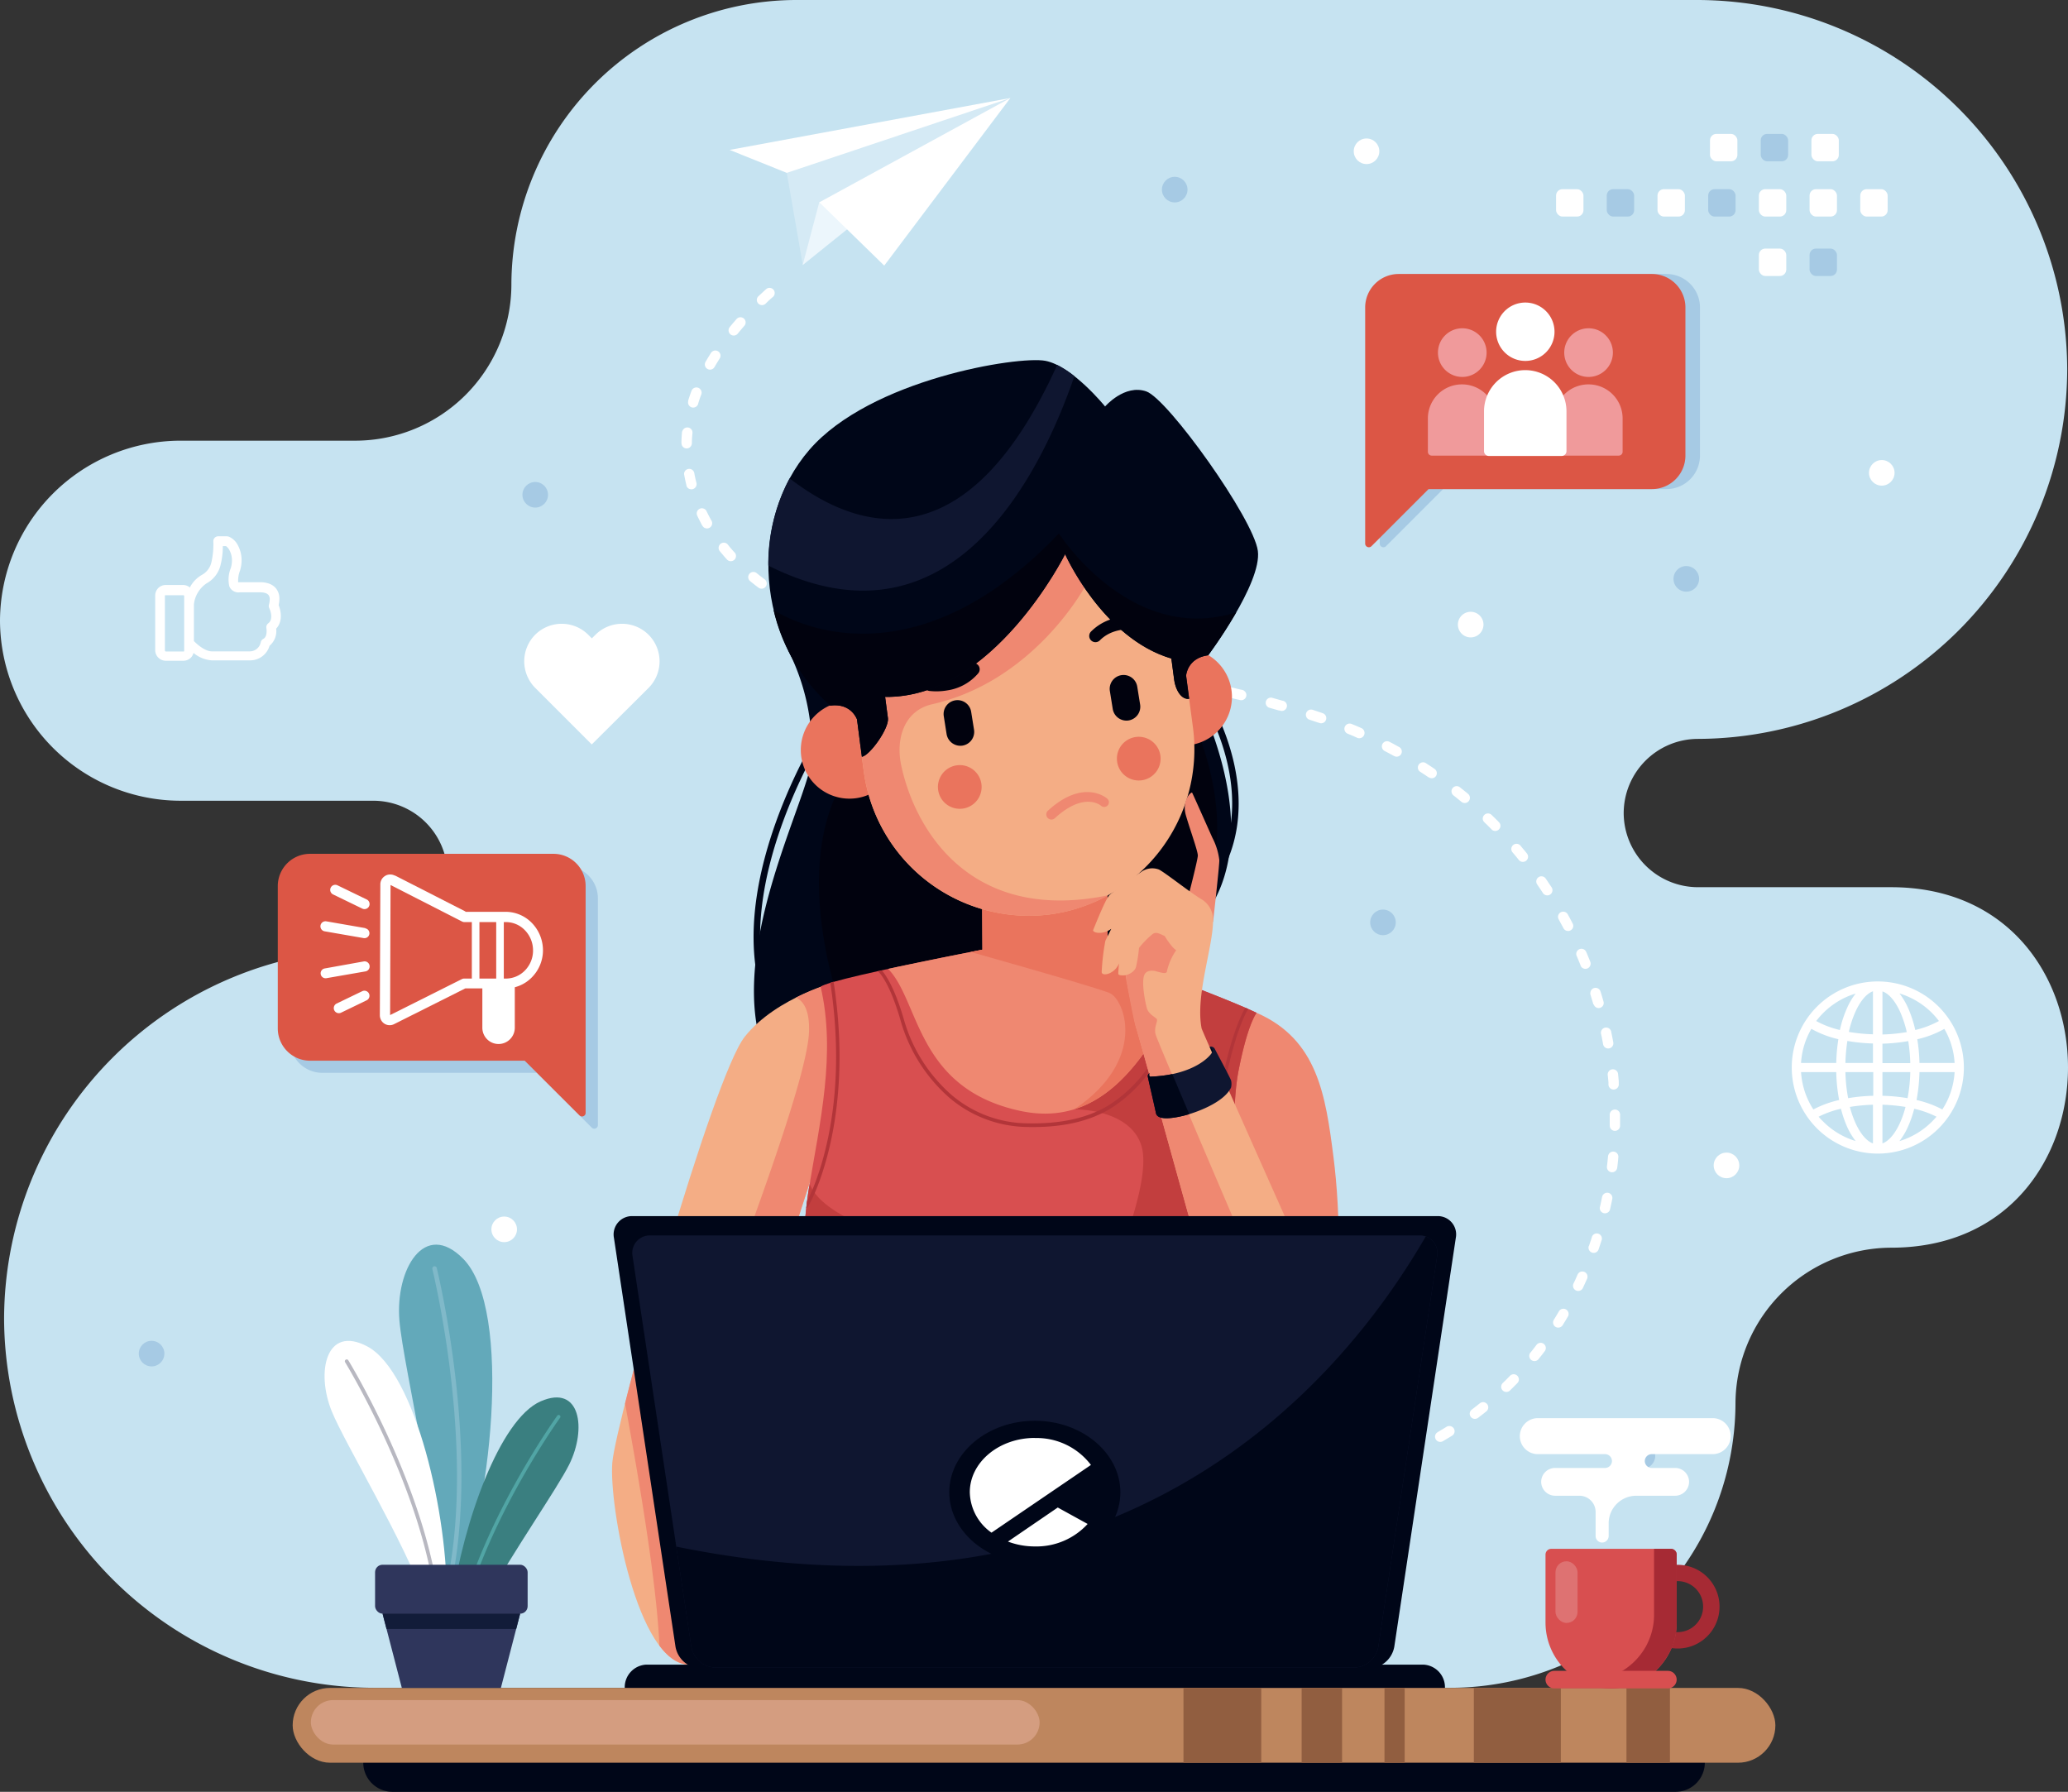 <svg id="Layer_2" data-name="Layer 2" xmlns="http://www.w3.org/2000/svg" width="425.091" height="368.26" viewBox="0 0 425.091 368.26">
  <rect x="0" y="0" width="425.091" height="368.26" fill="#333333" stroke="none"/>
  <g id="OBJECTS">
    <path id="Path_599" data-name="Path 599" d="M388.74,256.43a32.12,32.12,0,0,0-32,32h0a58.63,58.63,0,0,1-58.45,58.45H76.78A76.15,76.15,0,0,1,.84,271h0a76.16,76.16,0,0,1,75.94-75.93h0A15.28,15.28,0,0,0,92,179.81h0a15.28,15.28,0,0,0-15.23-15.24H37a37.15,37.15,0,0,1-37-37H0a37.15,37.15,0,0,1,37-37H73.12a32.13,32.13,0,0,0,32-32h0A58.63,58.63,0,0,1,163.6,0H349a76.16,76.16,0,0,1,75.93,75.93h0A76.16,76.16,0,0,1,349,151.86h0a15.29,15.29,0,0,0-15.24,15.24h0A15.29,15.29,0,0,0,349,182.34h39.73C437.21,182.34,437.21,256.43,388.74,256.43Z" fill="#c6e3f1" fill-rule="evenodd"/>
    <path id="Path_600" data-name="Path 600" d="M158.91,61a1.063,1.063,0,0,0-1.41-1.59c-.54.48-1.07,1-1.59,1.46a1.05,1.05,0,0,0-.23,1.24,1.07,1.07,0,0,0,1.69.31A20.546,20.546,0,0,1,158.91,61Zm96.34,243.68a1.07,1.07,0,0,0,.05,2.13h2.15a1.06,1.06,0,0,0,.51-2,1.15,1.15,0,0,0-.6-.16h-1.22Zm8.41-.46a1.07,1.07,0,0,0,.23,2.12l1-.1,1.17-.14a1.06,1.06,0,0,0,.48-1.92,1.08,1.08,0,0,0-.76-.19l-1.12.13-1,.1ZM272,303a1.061,1.061,0,0,0,.42,2.08L273,305l1-.21.49-.11a1.07,1.07,0,0,0,.16-2,1.13,1.13,0,0,0-.63,0l-.47.1-1,.2Zm8.15-2a1.06,1.06,0,1,0,.64,2l.86-.27.92-.3.28-.09a1.064,1.064,0,0,0-.7-2.01l-.25.08-.89.29-.86.27Zm7.88-2.89a1.059,1.059,0,1,0,.87,1.93l.71-.31.85-.38.4-.19a1.07,1.07,0,0,0-.34-2,1,1,0,0,0-.57.1l-.38.17-.82.37-.72.32Zm7.5-3.77a1.07,1.07,0,0,0,.62,2,1.09,1.09,0,0,0,.46-.15l.31-.18.77-.46.76-.46a1.07,1.07,0,0,0-.64-2,1,1,0,0,0-.48.16l-.74.45-.74.44-.32.19Zm7-4.63a1.06,1.06,0,0,0,.94,1.86,1.19,1.19,0,0,0,.36-.17l.46-.36.69-.53.55-.44a1.07,1.07,0,0,0-.55-1.89,1.11,1.11,0,0,0-.79.23l-.53.42-.67.53-.46.35Zm6.36-5.45a1.064,1.064,0,1,0,1.5,1.51l.43-.42.61-.61.48-.49a1,1,0,0,0,.29-.88,1.06,1.06,0,0,0-1.82-.6l-.47.48-.59.59-.43.42Zm5.65-6.2a1.07,1.07,0,0,0,1.67,1.33l.31-.39.53-.67.49-.64a1.07,1.07,0,0,0-.86-1.71,1.1,1.1,0,0,0-.84.42l-.48.63-.51.65-.31.38Zm4.87-6.83a1.06,1.06,0,0,0,1.09,1.61,1.08,1.08,0,0,0,.72-.49l.17-.27.44-.72.51-.86a1.07,1.07,0,0,0-1.85-1.06l-.48.81-.43.7-.17.28Zm4-7.36a1.07,1.07,0,0,0,1.93.91l.41-.89.35-.77.14-.31a1.07,1.07,0,0,0-1.66-1.25,1.17,1.17,0,0,0-.3.4l-.13.3-.33.75-.41.86Zm3.17-7.77a1.07,1.07,0,0,0,1.69,1.16,1.12,1.12,0,0,0,.33-.48l.25-.75.26-.8.16-.5a1.06,1.06,0,0,0-2-.63l-.15.48-.26.78-.25.74Zm2.3-8.08a1.07,1.07,0,0,0,1.82,1,1,1,0,0,0,.26-.5l.14-.62.18-.83.13-.65a1.06,1.06,0,0,0-1.86-.89,1,1,0,0,0-.23.47l-.13.63-.17.81-.14.62Zm1.44-8.28a1.062,1.062,0,1,0,2.11.25l.07-.54.09-.85.07-.75a1.06,1.06,0,0,0-1.86-.8,1.12,1.12,0,0,0-.26.6l-.07.73-.09.83Zm.58-8.38a1.06,1.06,0,0,0,2.12,0v-2.15a1.07,1.07,0,1,0-2.13,0v2.11Zm-.27-8.4a1.064,1.064,0,1,0,2.12-.19v-.51l-.08-.87-.08-.76a1.07,1.07,0,0,0-2.12.23l.08.74.08.84v.52Zm-1.1-8.34a1.063,1.063,0,1,0,2.09-.39l-.11-.6-.17-.85-.13-.66a1.07,1.07,0,1,0-2.09.43l.14.64.16.84.11.59Zm-1.92-8.18a1.045,1.045,0,1,0,2-.61l-.21-.72-.25-.85-.16-.49a1.06,1.06,0,0,0-2.06.15.939.939,0,0,0,0,.5l.14.47.25.82.21.73Zm-2.72-8a1.075,1.075,0,1,0,2-.79l-.38-.93-.34-.82-.11-.24a1.064,1.064,0,1,0-1.95.85l.1.22.33.8.37.91Zm-3.49-7.64a1.07,1.07,0,0,0,2-.51,1.19,1.19,0,0,0-.13-.48l-.2-.39-.42-.8-.39-.71a1.07,1.07,0,0,0-2,.54,1,1,0,0,0,.14.49l.37.7.42.77.2.39Zm-4.24-7.25a1.09,1.09,0,0,0,1,.47,1.07,1.07,0,0,0,.78-1.66l-.49-.73-.51-.76-.2-.29A1.063,1.063,0,1,0,316,181.8l.18.27.5.74.49.74Zm-4.95-6.8a1.07,1.07,0,0,0,1.88-.86,1.11,1.11,0,0,0-.23-.49l-.35-.44-.6-.71-.42-.51a1.07,1.07,0,0,0-1.62,1.39l.41.48.58.7.35.44Zm-5.6-6.27a1.07,1.07,0,0,0,1.79-1,1,1,0,0,0-.29-.5l-.27-.29-.68-.67-.58-.56a1.07,1.07,0,0,0-1.77,1,1.1,1.1,0,0,0,.3.52l.56.54.66.66.28.28Zm-6.2-5.68a1.07,1.07,0,0,0,1.74-.92,1.1,1.1,0,0,0-.39-.73l-.32-.27-.76-.61-.59-.47a1.064,1.064,0,1,0-1.32,1.67l.58.46.73.6.33.27Zm-6.72-5.05a1.08,1.08,0,0,0,1.24,0,1.06,1.06,0,0,0-.06-1.73l-.57-.39-.84-.55-.38-.25a1.07,1.07,0,0,0-1.53,1.36.93.93,0,0,0,.38.43l.37.24.82.54.57.39Zm-7.18-4.41a1.06,1.06,0,1,0,1-1.86l-.2-.11-.91-.5-.79-.41a1.06,1.06,0,0,0-1.45,1.4,1,1,0,0,0,.47.49l.76.4.89.48.2.11ZM279,151.65a1.089,1.089,0,0,0,.86-2l-1-.44-1-.41a1.081,1.081,0,1,0-.82,2l.94.39,1,.44Zm-7.84-3.08a1.06,1.06,0,1,0,.69-2l-.15-.06-1.88-.63a1.07,1.07,0,0,0-1.28,1.49,1,1,0,0,0,.62.54l1.85.62h.15ZM263,146a1.06,1.06,0,1,0,.58-2l-2.06-.58a1,1,0,0,0-.8.1,1.06,1.06,0,0,0,.24,1.95l2,.57Zm-8.19-2.14a1.06,1.06,0,0,0,1-1.83,1,1,0,0,0-.46-.24c-.67-.12-1.41-.33-2.08-.49a1.07,1.07,0,0,0-1.11,1.66,1.09,1.09,0,0,0,.63.42c.67.15,1.41.36,2.07.48Zm-8.28-1.81A1.06,1.06,0,0,0,247,140l-2.1-.4a1.06,1.06,0,0,0-.89,1.85,1.13,1.13,0,0,0,.49.24l2.09.4Zm-8.35-1.51a1.07,1.07,0,0,0,.9-1.83,1,1,0,0,0-.55-.27l-2.11-.34a1.065,1.065,0,0,0-.73,2,.92.92,0,0,0,.4.15l2.09.34Zm-8.39-1.26a1.06,1.06,0,0,0,1-1.69,1,1,0,0,0-.71-.42l-2.11-.28a1.06,1.06,0,0,0-.78,1.9,1,1,0,0,0,.5.21l2.11.28Zm-8.43-1a1.07,1.07,0,1,0,.23-2.12l-2.12-.22a1.07,1.07,0,0,0-.8,1.87,1,1,0,0,0,.58.24Zm-8.45-.83a1.07,1.07,0,0,0,.77-1.89,1.13,1.13,0,0,0-.58-.23l-2.13-.18a1.064,1.064,0,0,0-.18,2.12Zm-8.51-.76a1.07,1.07,0,0,0,.24-2.12l-2.11-.23a1.062,1.062,0,0,0-.25,2.11l2.12.24Zm-8.4-1.1a1.07,1.07,0,0,0,1-1.59,1,1,0,0,0-.76-.51l-2.08-.34a1.061,1.061,0,0,0-.37,2.09c.7.13,1.41.24,2.12.35ZM187.52,134a1.06,1.06,0,0,0,.41-2.08l-2.06-.47a1.06,1.06,0,0,0-1.15,1.59,1.08,1.08,0,0,0,.66.48l2.1.48Zm-8.33-2.14a1.06,1.06,0,0,0,1.14-1.68,1.14,1.14,0,0,0-.53-.36c-.67-.19-1.34-.4-2-.61a1.06,1.06,0,1,0-.66,2c.69.22,1.37.43,2.06.63Zm-8.14-2.8a1.08,1.08,0,0,0,1.15-.24,1.06,1.06,0,0,0-.36-1.74l-1.94-.8a1.06,1.06,0,0,0-1.21,1.69,1.18,1.18,0,0,0,.37.26c.66.29,1.32.56,2,.83Zm-7.83-3.64a1.088,1.088,0,0,0,1.06-1.9q-.93-.5-1.83-1a1,1,0,0,0-.94-.07,1.06,1.06,0,0,0-.14,1.9c.62.36,1.25.72,1.89,1.06Zm-7.32-4.65a1.06,1.06,0,0,0,1.65-1.19,1.09,1.09,0,0,0-.36-.51c-.56-.41-1.11-.84-1.65-1.28a1.062,1.062,0,1,0-1.35,1.64c.57.46,1.13.91,1.71,1.34ZM149.44,115a1.07,1.07,0,0,0,1.83-.94,1,1,0,0,0-.25-.49c-.47-.51-.91-1-1.35-1.57a1.07,1.07,0,1,0-1.65,1.35C148.48,113.91,148.95,114.46,149.44,115Zm-5.12-7.09a1.07,1.07,0,1,0,1.87-1c-.34-.61-.65-1.21-.95-1.84a1.062,1.062,0,1,0-1.92.91c.31.66.65,1.31,1,2Zm-3.23-8.15a1,1,0,0,0,.66.74,1.07,1.07,0,0,0,1.41-1.25c-.17-.67-.32-1.33-.44-2a1.06,1.06,0,0,0-2.07-.1.93.93,0,0,0,0,.47c.13.72.28,1.44.46,2.15Zm-1-8.72a1.06,1.06,0,0,0,2,.55,1.09,1.09,0,0,0,.13-.5c0-.68.05-1.37.11-2a1.06,1.06,0,0,0-2-.64,1,1,0,0,0-.15.45c-.06.72-.1,1.46-.11,2.19Zm1.4-8.67a1.09,1.09,0,0,0,0,.69,1.06,1.06,0,0,0,2,0,20.325,20.325,0,0,1,.67-2,1.072,1.072,0,0,0-2-.77c-.26.68-.5,1.39-.71,2.08Zm3.54-8a1.064,1.064,0,1,0,1.84,1.07c.35-.6.71-1.19,1.08-1.78a1.064,1.064,0,0,0-1.79-1.15c-.39.62-.77,1.24-1.13,1.86ZM150,67.22a1.07,1.07,0,0,0,.9,1.74,1.09,1.09,0,0,0,.75-.39c.44-.54.89-1.07,1.35-1.6a1.06,1.06,0,0,0-1.16-1.7,1.19,1.19,0,0,0-.44.3C150.93,66.11,150.46,66.66,150,67.22Z" fill="#fff" fill-rule="evenodd"/>
    <path id="Path_601" data-name="Path 601" d="M168.91,149.29a.69.69,0,0,1,.94-.2.67.67,0,0,1,.2.93c-.07.12-26.81,41.67-5.69,65.89a.68.68,0,0,1-.07,1,.67.67,0,0,1-.95-.06C141.55,191.81,168.84,149.42,168.91,149.29Z" fill="#000618" fill-rule="evenodd"/>
    <path id="Path_602" data-name="Path 602" d="M246.9,143.51a.674.674,0,0,1,1.14-.72c0,.07,15.31,23.78-.8,42a.67.67,0,0,1-1,.06.68.68,0,0,1,0-1C261.67,166.44,246.94,143.57,246.9,143.51Z" fill="#000618" fill-rule="evenodd"/>
    <path id="Path_603" data-name="Path 603" d="M173.24,121.24,162,133.62a45.27,45.27,0,0,1,4.86,22.06c-.54,12.52-42.74,81.9,35.23,81.54s34.58-40.58,34.58-40.58,25.72-8.32,12.73-45.56S173.24,121.24,173.24,121.24Z" fill="#000618" fill-rule="evenodd"/>
    <path id="Path_604" data-name="Path 604" d="M237.36,197.34c-.45-.45-.72-.7-.72-.7a17.09,17.09,0,0,0,2.34-1,70.79,70.79,0,0,0,6.66-8.8c10.63-16.53-.68-39.26-.68-39.26l-6-1.79s-12-4.29-15.2-5.37-40.41,1.25-51,21.1,1.2,48.63,1.2,48.63,43.86-1.42,46.36-1.6C222.2,208.39,229.41,205.58,237.36,197.34Z" fill="#01020e" fill-rule="evenodd"/>
    <path id="Path_605" data-name="Path 605" d="M258.33,208.17c12.52,5.47,14.15,16.92,15.78,29.66,1.44,11.31,1.89,28.36-1.09,54.27s-50.32-34.18-50.32-34.18Z" fill="#ef8871" fill-rule="evenodd"/>
    <path id="Path_606" data-name="Path 606" d="M184.67,207.83l-12.16-6.22s-12.85,3.2-19.42,11.46-26.47,78.87-27.22,87.5,5.1,41.55,15.8,41.55,16-71.95,16-71.95l8.74-27Z" fill="#f4ad85" fill-rule="evenodd"/>
    <path id="Path_607" data-name="Path 607" d="M184.67,207.83l-12.16-6.22a47.867,47.867,0,0,0-8.88,3.41c1.58.76,2.81,2.71,2.67,7-.38,11.26-17.56,54.26-21.32,66.28s-6.76,19.16-6.76,19.16l-7.82-16.42c-.71,2.65-1.35,5.14-1.92,7.4,2.92,15.78,6.57,37.41,7.06,49.77,1.81,2.41,3.86,3.89,6.13,3.89,10.7,0,16-71.95,16-71.95l8.74-27Z" fill="#ef8871" fill-rule="evenodd"/>
    <path id="Path_608" data-name="Path 608" d="M216.89,192.32s32.31,11.51,41.44,15.85c0,0-1.75,1.82-3.71,11.73s0,24.41-2.06,38.68c-1.5,10.31-8.48,62.48-12.24,90.63l-79.64-6.42c0-1.25-.07-2.76-.15-4.47,6.54,5.09,12.81,5.32,8.93-9.56-6.76-25.91-5.44-71-3.19-84.5s5.61-27.75,2.42-41.46C170.83,200.87,216.89,192.32,216.89,192.32Z" fill="#d84f50" fill-rule="evenodd"/>
    <path id="Path_609" data-name="Path 609" d="M238.11,200.08c8.09,3,16.3,6.22,20.22,8.09,0,0-1.75,1.82-3.71,11.73s0,24.41-2.06,38.68c-.3,2.06-.82,5.81-1.49,10.7-18,2.8-71.14,8.89-83.9,7.76a22.289,22.289,0,0,1-2.72-.41c0-14.06.82-26.35,1.82-32.37.06-.35.12-.69.17-1,4.51,13.29,61.19,20.71,61.19,20.71s9.39-20.78,7-28.48S220.87,228,220.87,228l.29-6.88s11.27-15.26,14-19.9C235.47,200.6,236.53,200.25,238.11,200.08Z" fill="#c23e3e" fill-rule="evenodd"/>
    <path id="Path_610" data-name="Path 610" d="M242.69,201.81l.67.26c-1.43,5.79-3.36,12.58-6,16.58A28.53,28.53,0,0,1,228,228c-4.1,2.38-9.46,3.81-17,3.62a25.16,25.16,0,0,1-15.84-6,33.06,33.06,0,0,1-10-15.75c-2.06-7.2-4-9.6-4.67-10.25l.79-.17c.92,1.08,2.73,3.84,4.56,10.22a32.33,32.33,0,0,0,9.81,15.41A24.4,24.4,0,0,0,211,230.87c7.35.18,12.59-1.21,16.59-3.52a28,28,0,0,0,9.12-9.09c2.64-3.93,4.54-10.69,6-16.45Zm13.28,5.3.59.25c-1.56,2.76-3.75,8.54-5.76,20.64-2.41,14.5.35,21,2.47,23.79,0,.33-.05.66-.08,1-2.27-2.58-5.7-9.23-3.09-24.9,2-11.89,4.21-17.82,5.87-20.77Zm-90.24,41.17q.08-.69.15-1.32c1.82-3.57,8.73-19.29,4.79-45l.68-.21c4.53,29.35-5,45.91-5.27,46.29a.39.39,0,0,1-.08.1.36.36,0,0,1-.27.14Z" fill="#b23539" fill-rule="evenodd"/>
    <path id="Path_611" data-name="Path 611" d="M214.39,157.75h.24a12.78,12.78,0,0,1,12.91,12.61l.16,25.87c4.69,1.71,10.3,3.79,15.55,5.8-8.27,17.85-18,29.65-33.6,26.27-21.35-4.63-20.59-22.56-27.09-29.17,6.07-1.31,13.2-2.74,19.38-3.95l-.15-24.52A12.81,12.81,0,0,1,214.39,157.75Z" fill="#ef8871" fill-rule="evenodd"/>
    <path id="Path_612" data-name="Path 612" d="M226.74,166.05a12.4,12.4,0,0,1,.8,4.31l.16,25.87c4.69,1.71,10.3,3.79,15.55,5.8-6.08,13.13-13,23-22.38,25.93,15-10.1,10.37-22.57,7.18-23.88s-28.53-8.43-28.53-8.43l2.42-.47-.15-24.52a12.82,12.82,0,0,1,4.58-9.91C213.12,160.68,219.85,162.78,226.74,166.05Z" fill="#ea745d" fill-rule="evenodd"/>
    <path id="Path_613" data-name="Path 613" d="M243.24,133.25h.74a10,10,0,1,1-8,3.09c.14,2.95,1.08,6.49,4.85,6.36l-.86-5.68a3.43,3.43,0,0,1,3.27-3.77Z" fill="#ea745d" fill-rule="evenodd"/>
    <path id="Path_614" data-name="Path 614" d="M172,144.49c-.24.06-.48.14-.71.22h0a10,10,0,1,0,8.52.89c.64,2.88.65,6.56-3,7.41l-.65-5.71a3.43,3.43,0,0,0-4.16-2.81Z" fill="#ea745d" fill-rule="evenodd"/>
    <path id="Path_615" data-name="Path 615" d="M202.79,89.49h0a34.23,34.23,0,0,1,38.34,29.33l4.1,30.77a34.24,34.24,0,0,1-29.33,38.33h0a34.23,34.23,0,0,1-38.34-29.33l-4.09-30.77a34.23,34.23,0,0,1,29.32-38.33Z" fill="#f4ad85" fill-rule="evenodd"/>
    <path id="Path_616" data-name="Path 616" d="M202.79,89.49h0A34.25,34.25,0,0,1,240.63,116a14.21,14.21,0,0,1-1.56,5l-15.77-.92s-10.38,19.84-31.7,24.66c-5.73,1.3-7.52,7.08-6.35,12.56,2.85,13.37,14.32,32.52,42.57,26.7a33.78,33.78,0,0,1-11.92,3.93h0a34.23,34.23,0,0,1-38.34-29.33l-4.09-30.77a34.23,34.23,0,0,1,29.32-38.34Z" fill="#ef8871" fill-rule="evenodd"/>
    <path id="Path_617" data-name="Path 617" d="M196.61,157.3a4.49,4.49,0,1,1-3.76,5.12,4.49,4.49,0,0,1,3.76-5.12Z" fill="#ea745d" fill-rule="evenodd"/>
    <path id="Path_618" data-name="Path 618" d="M233.4,151.48a4.49,4.49,0,1,1-3.76,5.12,4.49,4.49,0,0,1,3.76-5.12Z" fill="#ea745d" fill-rule="evenodd"/>
    <path id="Path_619" data-name="Path 619" d="M191.36,139.46A1.283,1.283,0,0,0,191,142a12.9,12.9,0,0,0,3.67-.1,10.3,10.3,0,0,0,6.42-3.53,1.29,1.29,0,0,0-2-1.63C197.28,139,194.17,139.76,191.36,139.46Z" fill="#01020e" fill-rule="evenodd"/>
    <path id="Path_620" data-name="Path 620" d="M247.94,215.15s1.31-.19,1.6.83-4,6.51-4.31,6.7-8.84-.89-8.84-.89-.46-.42-.36-.75a1.7,1.7,0,0,1,.41-.61Z" fill="#000618" fill-rule="evenodd"/>
    <path id="Path_621" data-name="Path 621" d="M234.1,129.51c-2.8-.5-5.94,0-8,2.08a1.28,1.28,0,1,1-1.83-1.79,10.24,10.24,0,0,1,6.68-3,12.93,12.93,0,0,1,3.67.19,1.29,1.29,0,0,1,1,1.52,1.27,1.27,0,0,1-1.52,1Z" fill="#01020e" fill-rule="evenodd"/>
    <path id="Path_622" data-name="Path 622" d="M181.94,143.23l.58,4.36c.28,2.1-3.75,7.72-5.36,7.94l-1-7.67s-1.15-3.42-5.49-2.84c-15.36-13.54-16.84-38.07-4.3-52.57s43-19.36,48.53-18.29,12.26,9.38,12.26,9.38,4-4.64,8.46-3.1,22.06,26.16,22.94,32.78-10.19,21.45-10.19,21.45c-4.34.58-4.55,4.19-4.55,4.19l.63,4.76c-1.61.22-2.8-1.82-3.08-3.92l-.58-4.36c-14.16-4.16-21.84-21.45-21.84-21.45S204.18,143.53,181.94,143.23Z" fill="#000618" fill-rule="evenodd"/>
    <path id="Path_623" data-name="Path 623" d="M157.93,116.24a37.48,37.48,0,0,1,4.38-17.93c13.88,10.76,36.31,18,55-23.3a20,20,0,0,1,3.54,2.3C213.6,98.29,195.12,134.93,157.93,116.24Z" fill="#0f1630" fill-rule="evenodd"/>
    <path id="Path_624" data-name="Path 624" d="M181.94,143.23l.58,4.36c.28,2.1-3.75,7.72-5.36,7.94l-1-7.67s-1.15-3.42-5.49-2.84A37.69,37.69,0,0,1,159,125.33s26.3,18.27,58.66-15.69c0,0,14.8,23.08,36.46,16.2a99.551,99.551,0,0,1-5.77,8.83c-4.34.58-4.55,4.19-4.55,4.19l.63,4.76c-1.61.22-2.8-1.82-3.08-3.92l-.58-4.36c-14.16-4.16-21.84-21.45-21.84-21.45S204.18,143.53,181.94,143.23Z" fill="#01020e" fill-rule="evenodd"/>
    <path id="Path_625" data-name="Path 625" d="M247.14,188.87l2.22.6s1.3-11.56,1.28-12.68a13.36,13.36,0,0,0-1.43-4.62c-.86-1.89-4-9-4.16-9.25s-2.19,1.53-1.28,4.66,2.46,7.35,2.45,8.26-2.09,8.91-2.09,8.91Z" fill="#ef8871" fill-rule="evenodd"/>
    <path id="Path_626" data-name="Path 626" d="M249.36,189a4.93,4.93,0,0,0-2.58-4.3c-2.22-1.34-7.46-5.49-8.58-6a3.88,3.88,0,0,0-3.72.58,65.14,65.14,0,0,0-6.41,4.65c-.88.92-3.08,6.57-3.35,7.17s1.94,1.13,3.71-.21c0,0-.93,1.86-1.22,2.49a46,46,0,0,0-.75,6.38c0,1,2.65.48,3.56-1.75,0,0-.15,1.61-.15,2.11s1.53.31,1.53.31,1.77,9.59,2.17,10.79,15.62,56,15.62,56l22-1.33s-24-53.74-24.19-54.53C245.67,204.54,249.39,194.65,249.36,189Z" fill="#f4ad85" fill-rule="evenodd"/>
    <path id="Path_627" data-name="Path 627" d="M231.4,200.42l.1.5h0v.19h0v.11h0v.11h0v.11c.47,2.53,1.65,8.78,2,9.74s8.74,31.22,13.09,46.84a63.7,63.7,0,0,0,8.41-4.14s-17-39.67-17.44-41.23.54-2.8.21-3.22-1.65-1-2-2.16-1.13-5.12-.61-6.72c.39-1.23,1.69-1.08,2.26-1a13,13,0,0,0,1.67.42c.85.12.79-.4.79-.4a12.64,12.64,0,0,1,1.9-4.29c-.93-.5-2.38-2.91-2.38-2.91-.95-.41-1.7-.94-2.45-.42a18.791,18.791,0,0,0-2.82,2.87,29.539,29.539,0,0,1-.57,3.72C233.3,200,231.4,200.42,231.4,200.42Z" fill="#ef8871" fill-rule="evenodd"/>
    <path id="Path_628" data-name="Path 628" d="M132.88,351.71H292.56a4.66,4.66,0,0,0,4.46-4.8h0a4.65,4.65,0,0,0-4.46-4.79H132.88a4.65,4.65,0,0,0-4.46,4.79h0a4.65,4.65,0,0,0,4.46,4.8Z" fill="#000618" fill-rule="evenodd"/>
    <path id="Path_629" data-name="Path 629" d="M295.45,249.94H130a3.77,3.77,0,0,0-3.8,4.48l12.65,84a5.4,5.4,0,0,0,5.14,4.48H281.46a5.41,5.41,0,0,0,5.15-4.48l12.64-84a3.76,3.76,0,0,0-3.8-4.48Z" fill="#000618" fill-rule="evenodd"/>
    <path id="Path_630" data-name="Path 630" d="M291.77,253.91H133.66a3.6,3.6,0,0,0-3.63,4.28l12.08,80.26a5.17,5.17,0,0,0,4.92,4.27H278.4a5.16,5.16,0,0,0,4.92-4.27l12.09-80.26a3.61,3.61,0,0,0-3.64-4.28Z" fill="#0f1630" fill-rule="evenodd"/>
    <path id="Path_631" data-name="Path 631" d="M139,317.86l3.1,20.59a5.17,5.17,0,0,0,4.92,4.27H278.4a5.16,5.16,0,0,0,4.92-4.27l12.09-80.26a3.61,3.61,0,0,0-2.34-4.07C275,285.34,230.49,336.48,139,317.86Z" fill="#000618" fill-rule="evenodd"/>
    <path id="Path_632" data-name="Path 632" d="M212.72,321.39c9.68,0,17.58-6.6,17.58-14.68S222.4,292,212.72,292s-17.59,6.59-17.59,14.68S203,321.39,212.72,321.39Z" fill="#000618" fill-rule="evenodd"/>
    <path id="Path_633" data-name="Path 633" d="M212.72,295.55a14,14,0,0,1,11.53,5.53L203.81,315a10.41,10.41,0,0,1-4.46-8.31c0-6.16,6-11.16,13.37-11.16Zm10.85,17.66-6.14-3.38-10.24,7a15.609,15.609,0,0,0,5.53,1,14.27,14.27,0,0,0,10.85-4.62Z" fill="#fff" fill-rule="evenodd"/>
    <path id="Path_634" data-name="Path 634" d="M230.51,138.76h0a2.85,2.85,0,0,0-2.37,3.26l.59,3.68a2.86,2.86,0,0,0,3.26,2.37h0a2.86,2.86,0,0,0,2.37-3.27l-.59-3.67A2.85,2.85,0,0,0,230.51,138.76Z" fill="#01020e" fill-rule="evenodd"/>
    <path id="Path_635" data-name="Path 635" d="M196.33,143.94h0A2.85,2.85,0,0,0,194,147.2l.58,3.68a2.87,2.87,0,0,0,3.27,2.36h0a2.86,2.86,0,0,0,2.37-3.26l-.59-3.68a2.84,2.84,0,0,0-3.3-2.36Z" fill="#01020e" fill-rule="evenodd"/>
    <path id="Path_636" data-name="Path 636" d="M227.51,164.07a.971.971,0,1,1-1.21,1.51s-3.42-3-9.5,2.61a1.052,1.052,0,0,1-1.43-1.54C222.7,159.9,227.5,164.05,227.51,164.07Z" fill="#ef8871" fill-rule="evenodd"/>
    <path id="Path_637" data-name="Path 637" d="M248.76,215.34a.64.64,0,0,1,.51.62c.07.56-3.34,5-12.86,5.32,0,0-.23-.07-.27-.22s.12-.31.12-.31v-.17a.81.81,0,0,0-.34.54c0,.29,1.4,6.17,1.69,7.65s3.17,1.14,5.62.55,8.29-2.64,9.82-5.8a3.09,3.09,0,0,0,0-1.48c-.24-.68-3.2-6.16-3.35-6.49a.91.91,0,0,0-1-.43Z" fill="#0f1630" fill-rule="evenodd"/>
    <path id="Path_638" data-name="Path 638" d="M240.93,220.76a27.457,27.457,0,0,1-4.52.52s-.23-.07-.27-.22.12-.31.12-.31v-.17a.81.81,0,0,0-.34.54c0,.29,1.4,6.17,1.69,7.65s3.17,1.14,5.62.55c.35-.09.77-.2,1.23-.34l-3.48-8.22Z" fill="#000618" fill-rule="evenodd"/>
    <path id="Path_639" data-name="Path 639" d="M80.67,356.26H344.44a6,6,0,0,1,6,6h0a6,6,0,0,1-6,6H80.67a6,6,0,0,1-6-6h0A6,6,0,0,1,80.67,356.26Z" fill="#000618" fill-rule="evenodd"/>
    <rect id="Rectangle_123" data-name="Rectangle 123" width="304.78" height="15.37" rx="7.68" transform="translate(60.16 346.91)" fill="#be865e"/>
    <rect id="Rectangle_124" data-name="Rectangle 124" width="15.99" height="15.37" transform="translate(243.27 346.91)" fill="#915e40"/>
    <rect id="Rectangle_125" data-name="Rectangle 125" width="8.31" height="15.37" transform="translate(267.56 346.91)" fill="#915e40"/>
    <rect id="Rectangle_126" data-name="Rectangle 126" width="4.15" height="15.37" transform="translate(284.59 346.91)" fill="#915e40"/>
    <rect id="Rectangle_127" data-name="Rectangle 127" width="17.88" height="15.37" transform="translate(302.96 346.91)" fill="#915e40"/>
    <rect id="Rectangle_128" data-name="Rectangle 128" width="8.94" height="15.37" transform="translate(334.33 346.91)" fill="#915e40"/>
    <rect id="Rectangle_129" data-name="Rectangle 129" width="149.8" height="9.14" rx="4.57" transform="translate(63.9 349.41)" fill="#d49d80"/>
    <path id="Path_640" data-name="Path 640" d="M161.73,35.53l3.29,18.93,42.67-34.32L163.13,31.09Z" fill="#d5eaf5" fill-rule="evenodd"/>
    <path id="Path_641" data-name="Path 641" d="M165,54.46l16.46-13.24a25.665,25.665,0,0,1,.76-3.35L168.4,41.58Z" fill="#ecf6fc" fill-rule="evenodd"/>
    <path id="Path_642" data-name="Path 642" d="M207.69,20.14,149.98,30.81l11.75,4.72Z" fill="#fff" fill-rule="evenodd"/>
    <path id="Path_643" data-name="Path 643" d="M207.69,20.14,181.76,54.59,168.42,41.58Z" fill="#fff" fill-rule="evenodd"/>
    <path id="Path_644" data-name="Path 644" d="M59.62,197.43a75.271,75.271,0,0,1,17.48-2.05h0a15.28,15.28,0,0,0,15.24-15.24h0a15.219,15.219,0,0,0-.15-2.15h24.1a6.64,6.64,0,0,1,6.61,6.61v46.64a.74.74,0,0,1-1.26.52l-11.27-11.27H66.23a6.62,6.62,0,0,1-6.61-6.61Z" fill="#a6cae4" fill-rule="evenodd"/>
    <path id="Path_645" data-name="Path 645" d="M63.72,175.48h50.05a6.62,6.62,0,0,1,6.61,6.61v46.63a.71.71,0,0,1-.45.68.72.72,0,0,1-.81-.16L107.86,218H63.72a6.64,6.64,0,0,1-6.62-6.61v-29.3a6.63,6.63,0,0,1,6.62-6.61Z" fill="#dc5645" fill-rule="evenodd"/>
    <path id="Path_646" data-name="Path 646" d="M95.69,187.4h8.29a7.54,7.54,0,0,1,5.4,2.34,8.08,8.08,0,0,1,2.23,5.57h0v.1a7.89,7.89,0,0,1-2.25,5.42,7.51,7.51,0,0,1-5.4,2.31H95.65L81,210.49a2,2,0,0,1-2.68-.87,2.07,2.07,0,0,1-.24-1l.1-26.82a2.015,2.015,0,0,1,.94-1.75,1.9,1.9,0,0,1,1-.32,2,2,0,0,1,1,.21h.08l14.47,7.39Zm8.29,2.11H95.44a1,1,0,0,1-.47-.12l-14.69-7.5-.09,26.73,14.71-7.37a1.06,1.06,0,0,1,.5-.13H104a5.47,5.47,0,0,0,3.91-1.67,5.85,5.85,0,0,0,1.66-4v-.11a5.93,5.93,0,0,0-1.64-4.12,5.42,5.42,0,0,0-3.93-1.71Z" fill="#fff" fill-rule="evenodd"/>
    <path id="Path_647" data-name="Path 647" d="M105.82,201.88v9.35a3.35,3.35,0,0,1-3.34,3.34h0a3.34,3.34,0,0,1-3.33-3.34v-9.09h4.78A6.27,6.27,0,0,0,105.82,201.88Z" fill="#fff" fill-rule="evenodd"/>
    <rect id="Rectangle_130" data-name="Rectangle 130" width="1.56" height="13.7" transform="translate(96.99 188.45)" fill="#fff"/>
    <rect id="Rectangle_131" data-name="Rectangle 131" width="1.56" height="13.7" transform="translate(102 188.45)" fill="#fff"/>
    <path id="Path_648" data-name="Path 648" d="M75.1,190.8a1.015,1.015,0,1,1-.35,2l-8-1.39a1.04,1.04,0,1,1,.35-2.05l8,1.39Zm-.63,12.91a1.04,1.04,0,0,1,.91,1.87l-5.27,2.55a1.044,1.044,0,0,1-.91-1.88Zm.91-18.85a1.044,1.044,0,1,1-.91,1.88l-6-2.91a1.042,1.042,0,0,1,.9-1.88l6,2.91Zm-.63,12.74a1.04,1.04,0,1,1,.35,2.05l-8,1.39a1.015,1.015,0,1,1-.35-2Z" fill="#fff" fill-rule="evenodd"/>
    <path id="Path_649" data-name="Path 649" d="M342.56,56.31H290.48a6.89,6.89,0,0,0-6.87,6.87V111.7a.76.76,0,0,0,1.31.54l11.72-11.72h45.92a6.89,6.89,0,0,0,6.88-6.87V63.18a6.89,6.89,0,0,0-6.88-6.87Z" fill="#a6cae4" fill-rule="evenodd"/>
    <path id="Path_650" data-name="Path 650" d="M339.57,56.31H287.5a6.89,6.89,0,0,0-6.88,6.87V111.7a.76.76,0,0,0,1.31.54l11.72-11.72h45.92a6.89,6.89,0,0,0,6.88-6.87V63.18a6.89,6.89,0,0,0-6.88-6.87Z" fill="#dc5645" fill-rule="evenodd"/>
    <path id="Path_651" data-name="Path 651" d="M300.53,77.47a5,5,0,1,0-4.95-5,5,5,0,0,0,4.95,5Z" fill="#f09a9b" fill-rule="evenodd"/>
    <path id="Path_652" data-name="Path 652" d="M300.53,79h0a7,7,0,0,1,7,7v6.85a.8.8,0,0,1-.79.79H294.29a.79.79,0,0,1-.78-.79V86.07A7,7,0,0,1,300.53,79Z" fill="#f09a9b" fill-rule="evenodd"/>
    <path id="Path_653" data-name="Path 653" d="M326.54,77.47a5,5,0,1,0-5-5,5,5,0,0,0,5,5Z" fill="#f09a9b" fill-rule="evenodd"/>
    <path id="Path_654" data-name="Path 654" d="M326.54,79h0a7,7,0,0,1,7,7v6.85a.79.79,0,0,1-.78.79H320.3a.8.8,0,0,1-.79-.79V86.07A7,7,0,0,1,326.54,79Z" fill="#f09a9b" fill-rule="evenodd"/>
    <path id="Path_655" data-name="Path 655" d="M313.54,74.18a6,6,0,1,0-6-6A6,6,0,0,0,313.54,74.18Z" fill="#fff" fill-rule="evenodd"/>
    <path id="Path_656" data-name="Path 656" d="M313.54,76.07h0A8.48,8.48,0,0,1,322,84.52v8.24a1,1,0,0,1-.95.95H306a1,1,0,0,1-.95-.95V84.52a8.48,8.48,0,0,1,8.49-8.45Z" fill="#fff" fill-rule="evenodd"/>
    <path id="Path_657" data-name="Path 657" d="M386,201.71a17.69,17.69,0,1,1-12.51,5.18A17.689,17.689,0,0,1,386,201.71Zm15.78,18.63h-7.22a35.707,35.707,0,0,1-.6,5.74,21.48,21.48,0,0,1,5.3,1.94,15.71,15.71,0,0,0,2.52-7.68Zm-9.11,0h-5.72v4.87a35.625,35.625,0,0,1,5.16.49A32.063,32.063,0,0,0,392.67,220.34Zm-7.61,0h-5.72a32.059,32.059,0,0,0,.56,5.36,35.626,35.626,0,0,1,5.16-.49Zm-7.61,0h-7.23a15.82,15.82,0,0,0,2.53,7.68,21.34,21.34,0,0,1,5.3-1.94,34.616,34.616,0,0,1-.6-5.74Zm-7.23-1.88h7.23a36.275,36.275,0,0,1,.44-4.88,20.77,20.77,0,0,1-5.55-2.13,15.74,15.74,0,0,0-2.12,7Zm9.52-4.49a33.738,33.738,0,0,0-.4,4.49H385v-4a36.6,36.6,0,0,1-5.32-.53Zm12.52,0a36.321,36.321,0,0,1-5.31.53v4h5.72a33.755,33.755,0,0,0-.41-4.49Zm2.3,4.49h7.22a15.61,15.61,0,0,0-2.11-7,20.629,20.629,0,0,1-5.56,2.13,34.72,34.72,0,0,1,.45,4.88Zm-7.61-14.69v8.84a34.431,34.431,0,0,0,5-.49,22.372,22.372,0,0,0-1.37-4.17c-.67-1.48-1.91-3.57-3.59-4.18Zm0,23.32V235c1.68-.62,2.92-2.71,3.59-4.19a20.247,20.247,0,0,0,1.15-3.31,35.7,35.7,0,0,0-4.74-.45ZM385,235v-7.95a36,36,0,0,0-4.75.45,21.28,21.28,0,0,0,1.16,3.31C382.08,232.29,383.32,234.39,385,235Zm0-22.43v-8.84c-1.68.61-2.92,2.7-3.59,4.18a21.662,21.662,0,0,0-1.37,4.17,34.429,34.429,0,0,0,5,.49Zm-11.68-2.73a19.341,19.341,0,0,0,4.88,1.85,23.069,23.069,0,0,1,1.5-4.57,13.819,13.819,0,0,1,1.74-2.92,15.88,15.88,0,0,0-6.67,4,17.579,17.579,0,0,0-1.45,1.66Zm20.37,1.85a19.268,19.268,0,0,0,4.87-1.85,16.158,16.158,0,0,0-1.44-1.66,15.94,15.94,0,0,0-6.67-4,14.258,14.258,0,0,1,1.74,2.92,23.739,23.739,0,0,1,1.5,4.57Zm4.37,17.82a19.69,19.69,0,0,0-4.58-1.63,22.944,22.944,0,0,1-1.29,3.71,13.692,13.692,0,0,1-1.75,2.93,15.91,15.91,0,0,0,6.68-4c.33-.33.64-.67.94-1Zm-19.66-1.63a19.62,19.62,0,0,0-4.57,1.63,13,13,0,0,0,.94,1,15.88,15.88,0,0,0,6.67,4,14.31,14.31,0,0,1-1.75-2.92,23.386,23.386,0,0,1-1.26-3.67Z" fill="#fff" fill-rule="evenodd"/>
    <path id="Path_658" data-name="Path 658" d="M39,120.78a6.36,6.36,0,0,1,2.54-2.65,3.94,3.94,0,0,0,1.92-2.58,16.52,16.52,0,0,0,.39-4.33,1,1,0,0,1,1-1h1.69a1.7,1.7,0,0,1,.51.08,3.67,3.67,0,0,1,1.81,1.7,6.41,6.41,0,0,1,.8,3.14,7.15,7.15,0,0,1-.33,2.15,5.61,5.61,0,0,0-.37,2.37.92.92,0,0,0,.29,0H53.5a5.44,5.44,0,0,1,1.45.18,3.45,3.45,0,0,1,1.71,1,3.31,3.31,0,0,1,.77,2.24,6.13,6.13,0,0,1-.15,1.28c.61,1.58.73,3.54-.51,4.84a3.94,3.94,0,0,1-1.36,3.52,4.16,4.16,0,0,1-4.09,3h-7.8a6.59,6.59,0,0,1-3.74-1.52,2.22,2.22,0,0,1-.58,1h0a2.18,2.18,0,0,1-1.51.6H34.1a2.19,2.19,0,0,1-2.2-2.2V122.4a2.21,2.21,0,0,1,.66-1.57h0a2.18,2.18,0,0,1,1.51-.6h3.55a2.16,2.16,0,0,1,1.32.44Zm.89,11c.89.91,2.39,2.09,3.66,2.09h7.8A2.3,2.3,0,0,0,53.6,132a1,1,0,0,1,.52-.69c.72-.36.74-1.54.64-2.2a1,1,0,0,1,.38-1c.94-.7.63-2.2.22-3.1a1,1,0,0,1-.08-.72,4.51,4.51,0,0,0,.17-1.1,1.41,1.41,0,0,0-.28-.93,1.51,1.51,0,0,0-.74-.41,3.64,3.64,0,0,0-.93-.11H49.25a2,2,0,0,1-2.11-1.24,6.24,6.24,0,0,1,.3-3.74,5.18,5.18,0,0,0,.24-1.56,4.37,4.37,0,0,0-.54-2.17,2.45,2.45,0,0,0-.68-.79H45.8a15.65,15.65,0,0,1-.46,3.87,5.85,5.85,0,0,1-2.89,3.79,6,6,0,0,0-2.59,4.3v7.6Zm-2.21-9.45H34.1a.18.18,0,0,0-.13,0h0a.18.18,0,0,0-.07.15v11.2a.21.21,0,0,0,.07.16.2.2,0,0,0,.15.06h3.55a.17.17,0,0,0,.13,0h0a.25.25,0,0,0,.06-.16v-11.2a.21.21,0,0,0-.22-.22Z" fill="#fff" fill-rule="evenodd"/>
    <rect id="Rectangle_132" data-name="Rectangle 132" width="5.63" height="5.63" rx="1.31" transform="translate(319.86 38.88)" fill="#fff"/>
    <rect id="Rectangle_133" data-name="Rectangle 133" width="5.63" height="5.63" rx="1.31" transform="translate(330.28 38.88)" fill="#a6cae4"/>
    <rect id="Rectangle_134" data-name="Rectangle 134" width="5.63" height="5.63" rx="1.31" transform="translate(340.71 38.88)" fill="#fff"/>
    <rect id="Rectangle_135" data-name="Rectangle 135" width="5.63" height="5.63" rx="1.31" transform="translate(351.13 38.88)" fill="#a6cae4"/>
    <rect id="Rectangle_136" data-name="Rectangle 136" width="5.63" height="5.63" rx="1.31" transform="translate(361.55 38.88)" fill="#fff"/>
    <rect id="Rectangle_137" data-name="Rectangle 137" width="5.63" height="5.63" rx="1.31" transform="translate(371.97 38.88)" fill="#fff"/>
    <rect id="Rectangle_138" data-name="Rectangle 138" width="5.63" height="5.63" rx="1.31" transform="translate(382.39 38.88)" fill="#fff"/>
    <rect id="Rectangle_139" data-name="Rectangle 139" width="5.63" height="5.63" rx="1.31" transform="translate(351.5 27.52)" fill="#fff"/>
    <rect id="Rectangle_140" data-name="Rectangle 140" width="5.63" height="5.63" rx="1.31" transform="translate(361.93 27.52)" fill="#a6cae4"/>
    <rect id="Rectangle_141" data-name="Rectangle 141" width="5.63" height="5.63" rx="1.31" transform="translate(372.35 27.52)" fill="#fff"/>
    <rect id="Rectangle_142" data-name="Rectangle 142" width="5.63" height="5.63" rx="1.31" transform="translate(361.55 51.09)" fill="#fff"/>
    <rect id="Rectangle_143" data-name="Rectangle 143" width="5.63" height="5.63" rx="1.31" transform="translate(371.97 51.09)" fill="#a6cae4"/>
    <path id="Path_659" data-name="Path 659" d="M110,130.46h0a7.73,7.73,0,0,1,10.92,0l.74.74.74-.74a7.73,7.73,0,0,1,10.92,0h0a7.73,7.73,0,0,1,0,10.92l-.74.74L121.64,153l-10.92-10.92-.74-.74a7.75,7.75,0,0,1,.02-10.88Z" fill="#fff" fill-rule="evenodd"/>
    <path id="Path_660" data-name="Path 660" d="M95.24,258.74c-8-8.16-14,2.2-13.14,12.6.79,9.86,9.29,43.69,7.71,57.92h3.26C101,311,105.49,269.18,95.24,258.74Z" fill="#63a9ba" fill-rule="evenodd"/>
    <path id="Path_661" data-name="Path 661" d="M91.87,329.26c7.75-28.76-2.06-68.52-2.09-68.66a.46.46,0,0,0-.56-.34.47.47,0,0,0-.34.56c0,.13,9.86,39.94,2.05,68.44Z" fill="#80b9c9" fill-rule="evenodd"/>
    <path id="Path_662" data-name="Path 662" d="M75.48,276.71C67,272.24,64.91,282,68.2,290.07c2.73,6.69,14.77,26.48,19.33,39.19h4.29C92.18,311.69,85.44,282,75.48,276.71Z" fill="#fff" fill-rule="evenodd"/>
    <path id="Path_663" data-name="Path 663" d="M90.25,329.26c-2.79-23.76-18.59-49.59-18.65-49.68a.383.383,0,0,0-.66.39c.06.1,15.76,25.76,18.55,49.29Z" fill="#b8b8c1" fill-rule="evenodd"/>
    <path id="Path_664" data-name="Path 664" d="M111.15,288c8.18-3.57,9.48,5.67,5.85,13-2.46,4.93-11.33,17.57-17.29,28.31H92.89C95.22,313,102.7,291.68,111.15,288Z" fill="#3a7f80" fill-rule="evenodd"/>
    <path id="Path_665" data-name="Path 665" d="M95.33,329.26c5.81-19.69,19.18-38.25,19.24-38.33a.36.36,0,0,1,.58.42c-.05.07-13.29,18.44-19.08,37.91Z" fill="#51a5a5" fill-rule="evenodd"/>
    <rect id="Rectangle_144" data-name="Rectangle 144" width="31.36" height="10.06" rx="1.54" transform="translate(77.1 321.59)" fill="#2f365c"/>
    <path id="Path_666" data-name="Path 666" d="M83.49,327.27h18.58l4.85,4.38-3.96,15.26H82.6l-3.96-15.26Z" fill="#2f365c" fill-rule="evenodd"/>
    <path id="Path_667" data-name="Path 667" d="M106.92,331.65l-.81,3.14H79.45l-.81-3.14Z" fill="#121c39" fill-rule="evenodd"/>
    <circle id="Ellipse_2" data-name="Ellipse 2" cx="2.63" cy="2.63" r="2.63" transform="translate(238.84 36.34)" fill="#a6cae4"/>
    <circle id="Ellipse_3" data-name="Ellipse 3" cx="2.63" cy="2.63" r="2.63" transform="translate(281.65 186.94)" fill="#a6cae4"/>
    <circle id="Ellipse_4" data-name="Ellipse 4" cx="2.63" cy="2.63" r="2.63" transform="translate(334.98 296.6)" fill="#a6cae4"/>
    <circle id="Ellipse_5" data-name="Ellipse 5" cx="2.63" cy="2.63" r="2.63" transform="translate(28.53 275.57)" fill="#a6cae4"/>
    <path id="Path_668" data-name="Path 668" d="M346.62,121.6A2.63,2.63,0,1,0,344,119a2.63,2.63,0,0,0,2.62,2.6Z" fill="#a6cae4" fill-rule="evenodd"/>
    <circle id="Ellipse_6" data-name="Ellipse 6" cx="2.63" cy="2.63" r="2.63" transform="translate(107.39 99.06)" fill="#a6cae4"/>
    <circle id="Ellipse_7" data-name="Ellipse 7" cx="2.63" cy="2.63" r="2.63" transform="translate(101.01 250.03)" fill="#fff"/>
    <circle id="Ellipse_8" data-name="Ellipse 8" cx="2.63" cy="2.63" r="2.63" transform="translate(352.26 236.89)" fill="#fff"/>
    <path id="Path_669" data-name="Path 669" d="M302.31,131a2.63,2.63,0,1,0-2.63-2.62,2.63,2.63,0,0,0,2.63,2.62Z" fill="#fff" fill-rule="evenodd"/>
    <circle id="Ellipse_9" data-name="Ellipse 9" cx="2.63" cy="2.63" r="2.63" transform="translate(278.27 28.46)" fill="#fff"/>
    <circle id="Ellipse_10" data-name="Ellipse 10" cx="2.63" cy="2.63" r="2.63" transform="translate(384.18 94.55)" fill="#fff"/>
    <path id="Path_670" data-name="Path 670" d="M344.85,321.61a8.6,8.6,0,1,1-6.07,2.52A8.6,8.6,0,0,1,344.85,321.61Zm3.71,4.89a5.24,5.24,0,1,0,.827,6.322,5.25,5.25,0,0,0-.827-6.322Z" fill="#a62a34" fill-rule="evenodd"/>
    <path id="Path_671" data-name="Path 671" d="M331.17,347h0a13.52,13.52,0,0,0,13.48-13.48V319.51a1.19,1.19,0,0,0-1.19-1.19H318.88a1.19,1.19,0,0,0-1.19,1.19v14.05A13.52,13.52,0,0,0,331.17,347Z" fill="#d84f50" fill-rule="evenodd"/>
    <path id="Path_672" data-name="Path 672" d="M340,331.87a13.24,13.24,0,0,1-.65,4.14,14.61,14.61,0,0,1-.89,2.12,13.7,13.7,0,0,1-6.78,6.2,13.42,13.42,0,0,1-5.16,1,13.238,13.238,0,0,1-2.2-.18,13.454,13.454,0,0,0,18.53-4.96,12.761,12.761,0,0,0,1-2,13.529,13.529,0,0,0,.81-4.6V319.51a1.19,1.19,0,0,0-1.19-1.19H340Z" fill="#a62a34" fill-rule="evenodd"/>
    <path id="Path_673" data-name="Path 673" d="M319.49,347h23.36a1.81,1.81,0,0,0,1.8-1.8h0a1.81,1.81,0,0,0-1.8-1.8H319.49a1.81,1.81,0,0,0-1.8,1.8h0a1.81,1.81,0,0,0,1.8,1.8Z" fill="#d84f50" fill-rule="evenodd"/>
    <rect id="Rectangle_145" data-name="Rectangle 145" width="4.54" height="12.67" rx="2.27" transform="translate(319.74 320.88)" fill="#de7272"/>
    <path id="Path_674" data-name="Path 674" d="M319.66,301.7h10.27a1.43,1.43,0,0,0,1.42-1.42h0a1.43,1.43,0,0,0-1.42-1.42H316.11a3.7,3.7,0,0,1-3.7-3.7h0a3.71,3.71,0,0,1,3.7-3.7h35.95a3.72,3.72,0,0,1,3.7,3.7h0a3.71,3.71,0,0,1-3.7,3.7H339.52a1.43,1.43,0,0,0-1.42,1.42h0a1.43,1.43,0,0,0,1.42,1.42h4.82a2.86,2.86,0,0,1,2.86,2.85h0a2.87,2.87,0,0,1-2.86,2.86h-8a5.68,5.68,0,0,0-5.67,5.67v2.61a1.35,1.35,0,0,1-1.34,1.34h0a1.34,1.34,0,0,1-1.34-1.34v-4.95a3.34,3.34,0,0,0-3.33-3.33h-5a2.87,2.87,0,0,1-2.86-2.86h0a2.86,2.86,0,0,1,2.86-2.85Z" fill="#fff" fill-rule="evenodd"/>
  </g>
</svg>
